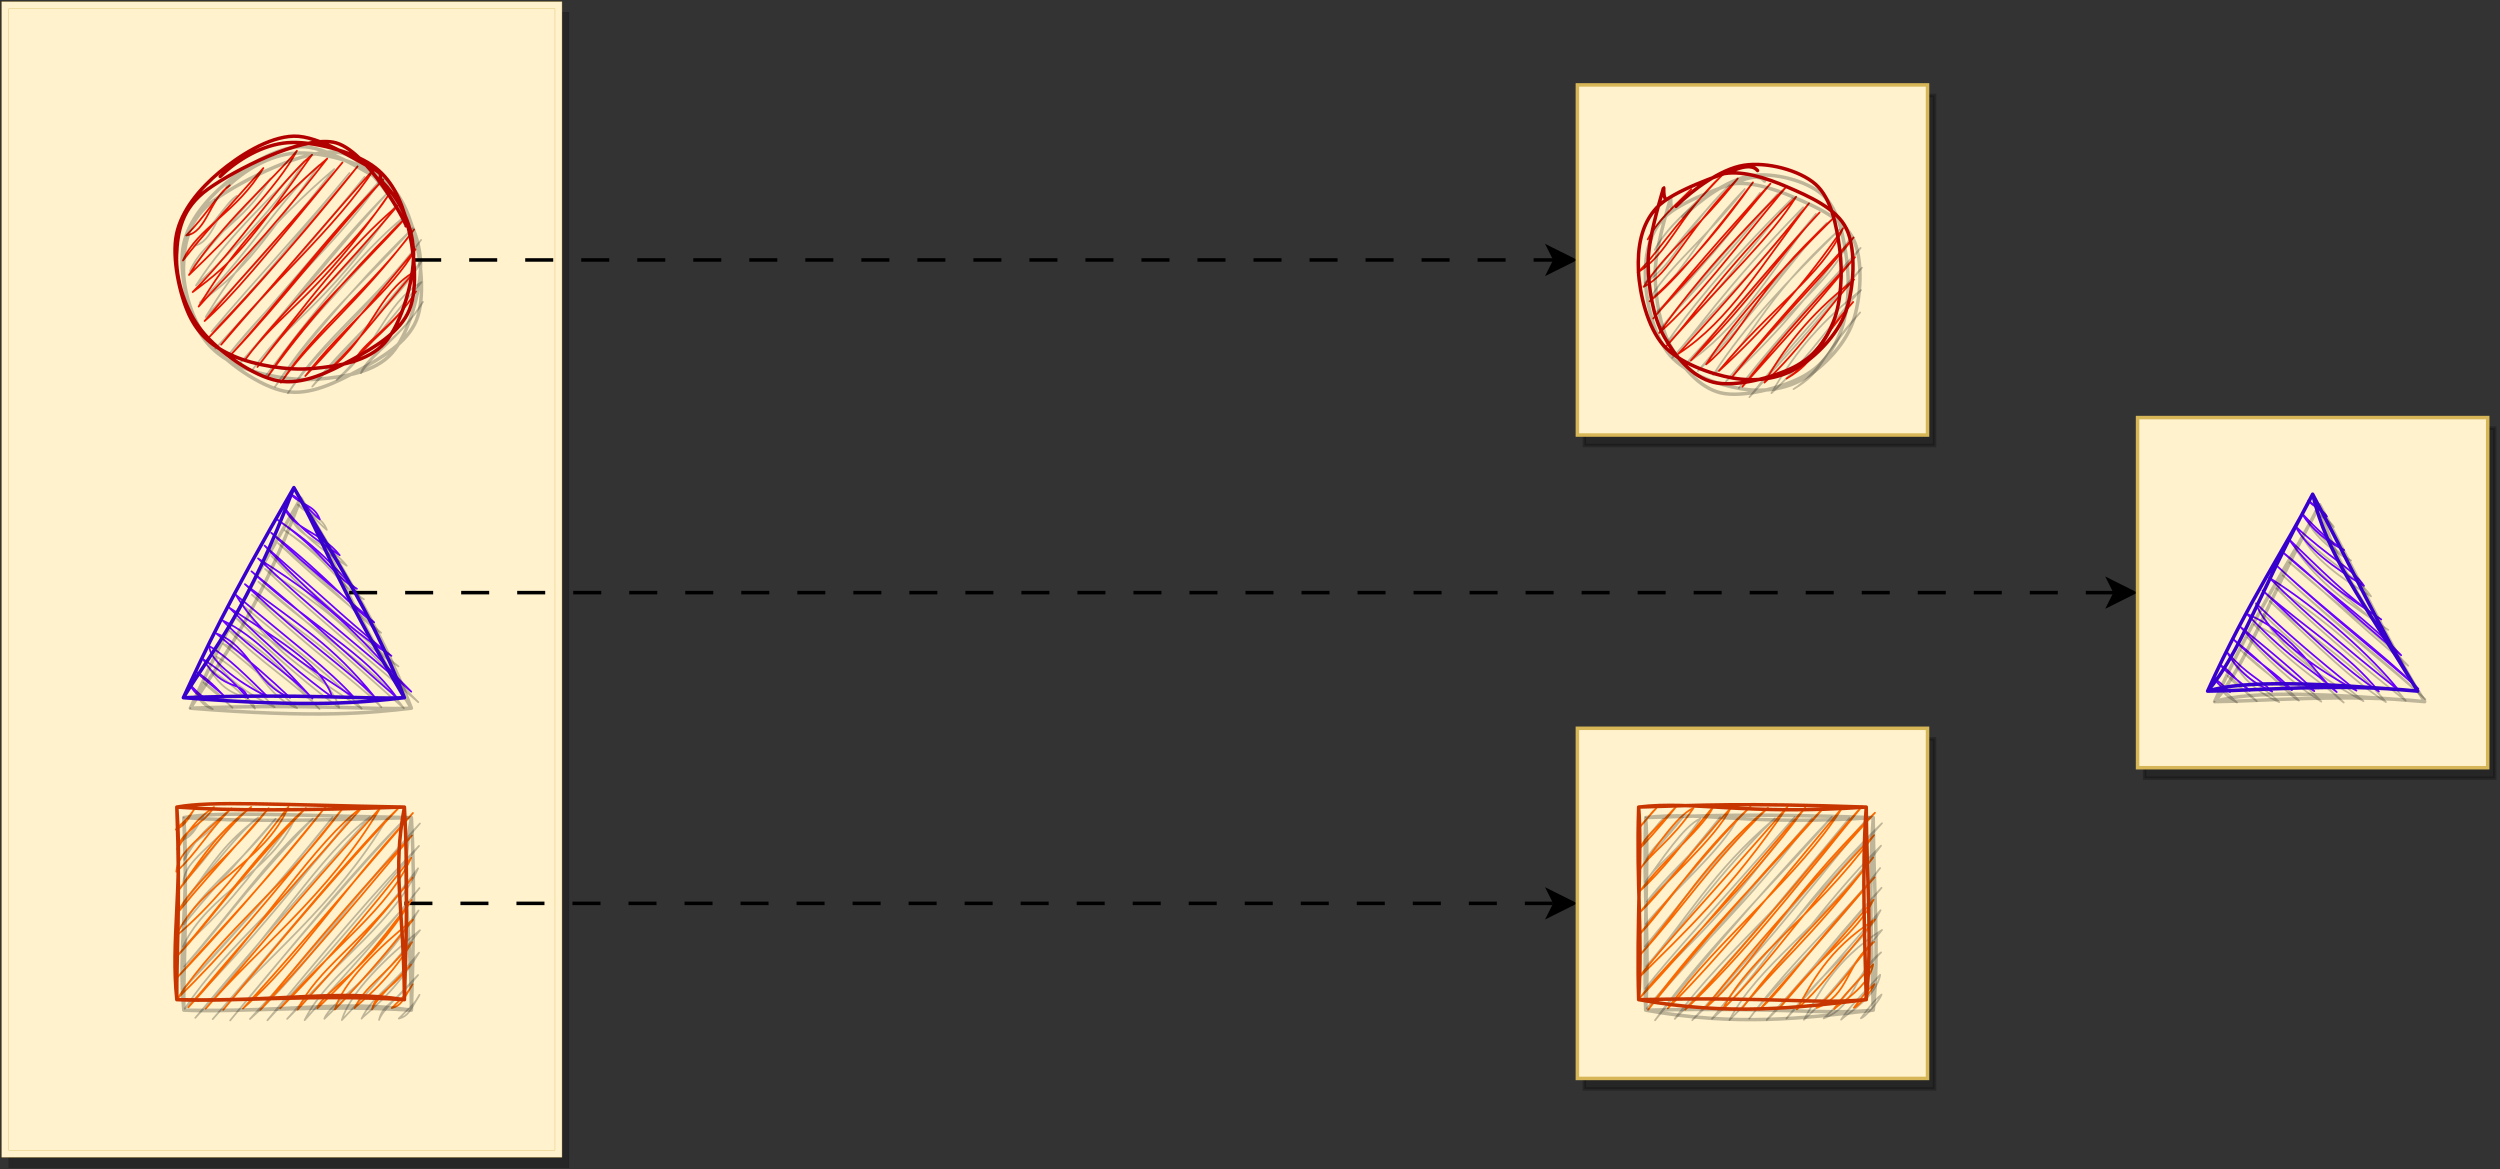 <?xml version="1.0" encoding="UTF-8"?>
<!-- Do not edit this file with editors other than draw.io -->
<!DOCTYPE svg PUBLIC "-//W3C//DTD SVG 1.1//EN" "http://www.w3.org/Graphics/SVG/1.1/DTD/svg11.dtd">
<svg xmlns="http://www.w3.org/2000/svg" xmlns:xlink="http://www.w3.org/1999/xlink" version="1.1" width="714px" height="334px" viewBox="-0.5 -0.5 714 334" content="&lt;mxfile host=&quot;app.diagrams.net&quot; modified=&quot;2023-10-21T21:03:21.591Z&quot; agent=&quot;Mozilla/5.0 (Windows NT 10.0; Win64; x64) AppleWebKit/537.36 (KHTML, like Gecko) Chrome/118.0.0.0 Safari/537.36&quot; etag=&quot;GrWuHYcuAEoqK_byYwQe&quot; version=&quot;22.0.6&quot; type=&quot;device&quot;&gt;&lt;diagram name=&quot;Página-1&quot; id=&quot;BTUdbJtTcB-sQafnarFC&quot;&gt;7Vpbc5s6EP41fiwjpHB7PHEupw+d6TTn0j51ZJBBDSCPkG3cX38ESIAMiX0SkzSpeTG70kra1advJeEZmmflLcer5BOLSDqDICpn6GoGoX0BgPypNLtG49mwUcScRqpSp7ijP4lSKrt4TSNSGBUFY6mgK1MZsjwnoTB0mHO2NastWWr2usIxGSjuQpwOtf/SSCRKa7tBV/AnoXGiuvah1xQscHgfc7bOVX8ziJb10xRnWLelHC0SHLFtT4WuZ2jOGRPNW1bOSVrFVoetsbt5oLQdNye5MDra0IIutHtGI2zxowohBCleyGmsK9BMOpg1lrptUd4Gf3/ZfEk/bm7R9cd/tt/j5QfotINuBzPsXfUkX1Rn46Mf78FVDuB0TXRQ69CJnfZHRnFVvZJSNn0ZsXXjqS2Fei5I1QGQ0jahgtytcFgVbyV2pS4RWaoqt7NRCXGKi0LZ1aG5ZDwifM5SxqU6ZzmpTO6JCBNVrRCc3RNdQ8595C5cx5UlS5aLG5zRtFoQf+GEZVhpFfhtVMk0TXvWEjYwDKU+Yxvcc4kU9GdfZgKLniwXI+nLJKJ9Ua2ZniZl4X0bosYHjfpKo+JPuCDlgzA7jI5bwjIi+E4a6mZcBU7FElrc9pac1iW91YaQUmK1zOO2aQNsCmD/B2zeAFskksygRMZFwmKW4/S6016Ga76pw2ebaCIlFV+rGFqOkr71Sq5KFd5a2Gkhl2587QvfuhYqsTOrpd3orNnHIy5l2z9yudwFZbmyPCnaDGwNodeEu4rxU5AlJ4qteUgeq+ir9IF5TB5rET2AVU5SGZyNOb4x4CnTz4zmosO47wML2KB9oIF4iXnL9802m5GqZvbw3I7rGRD3D/Op4BTncQ3uA4xp0utz+NMe40/kATCfP5U/XQyAzLwKsw3APwRAGZpEu6wrviTR1rRxQ4WgeazKf9C4jvoVnJJ2oY2sC2Tg0A48Cw7Id4x7XWTpvdzp2TeYgH31e49Hz+z7UuyrE/Vh9vUmYV/HM3cYyHFelGy1/4+R7esy7NxDDgDHI3Zvh4pdH4wQapPrfh9CNVEGg+FG1nWGXLoPxpMRKbLPRPrOiPTiWCKFkxAp9AIr6D172wcbWntYbjyajljhs4kVF6vm6mhJy2pqT8i07+UuYDLGdPcY00eW5wwP/2BkA9oqT8+a6DCmZDN0VRxxMJoQXaN5/BKqjPskdBGnvrP9zQ9GLvQ0jWliA63m0LloMlRenFH5K6Ay5jiipBuH8v+X2XS2vNgHaoteA6refrI+HVidc1p+w2nZc6tdngkrz7c899VT8xEfgc6Xlu85N3uBbfmuCc1gFJqOa8Ex1psMm96Z894w5+0fRXrp8RX57oiPNOd7w7fOacPzxoQ3h1Ls/lbSXMN0/91B1/8B&lt;/diagram&gt;&lt;/mxfile&gt;"><rect x="-0.5" y="-0.5" width="714" height="334" fill="#333333" stroke="none"/><defs><style type="text/css" id="ge-export-svg-flow-animation">.ge-export-svg-flow-animation {&#xa;animation: ge-export-svg-flow-animation 0.5s linear;&#xa;animation-iteration-count: infinite;&#xa;}&#xa;@keyframes ge-export-svg-flow-animation {&#xa;to {&#xa;stroke-dashoffset: -16;&#xa;}&#xa;}</style></defs><g><rect x="0" y="0" width="160" height="330" fill="#000000" stroke="#000000" stroke-width="0.1" pointer-events="all" transform="translate(2,3)" opacity="0.25"/><rect x="0" y="0" width="160" height="330" fill="#fff2cc" stroke="#d6b656" stroke-width="0.1" pointer-events="all"/><rect x="2" y="2" width="156" height="326" fill="#fff2cc" stroke="#d6b656" stroke-width="0.1" pointer-events="all"/><path stroke-dasharray="8" class="ge-export-svg-flow-animation" d="M 99.21 168.76 Q 99.21 168.76 603.62 168.76" fill="none" stroke="rgb(0, 0, 0)" stroke-miterlimit="10" pointer-events="stroke"/><path d="M 608.87 168.76 L 601.87 172.26 L 603.62 168.76 L 601.87 165.26 Z" fill="rgb(0, 0, 0)" stroke="rgb(0, 0, 0)" stroke-miterlimit="10" pointer-events="all"/><path d="M 53.43 137.2 L 113.43 168.76 L 53.43 200.32 Z" fill="none" stroke="none" transform="translate(2,3)rotate(-90,83.43,168.76)" pointer-events="all" opacity="0.25"/><path d="M 53.43 137.2 L 113.43 168.76 L 53.43 200.32 Z" fill="none" stroke="none" transform="rotate(-90,83.43,168.76)" pointer-events="all"/><path d="M 53.43 137.2 C 53.43 137.2 53.43 137.2 53.43 137.2 M 53.43 137.2 C 53.43 137.2 53.43 137.2 53.43 137.2 M 53.17 143.6 C 53.5 142.28 54.5 140.44 57.1 139.07 M 53.17 143.6 C 54.41 141.55 56.34 140.02 57.1 139.07 M 53.56 149.24 C 53.63 148.85 58.39 145.08 60.78 140.94 M 53.56 149.24 C 56.39 146.27 58.77 142.82 60.78 140.94 M 53.3 155.64 C 58.64 154.01 54.83 148.66 64.45 142.81 M 53.3 155.64 C 57.01 152.24 59.21 150.7 64.45 142.81 M 53.7 161.28 C 58.17 151.96 64.66 144.31 68.13 144.68 M 53.7 161.28 C 59.32 155.54 65.02 149.93 68.13 144.68 M 53.43 167.68 C 57.3 157.63 68.12 156.45 71.8 146.55 M 53.43 167.68 C 59.16 161.56 63.37 156.79 71.8 146.55 M 53.17 174.08 C 61.12 166.74 71.23 157.73 75.48 148.42 M 53.17 174.08 C 60.39 167.42 66.85 156.75 75.48 148.42 M 53.57 179.72 C 62.19 176.95 68.23 167.13 79.15 150.29 M 53.57 179.72 C 58.4 173.01 66.88 162.54 79.15 150.29 M 53.31 186.12 C 61.45 174.5 68.72 160.69 82.83 152.16 M 53.31 186.12 C 61.44 178.9 69.31 168.18 82.83 152.16 M 53.7 191.76 C 68.61 179.66 73.82 170.6 85.85 154.78 M 53.7 191.76 C 61.87 183.7 68.45 173.19 85.85 154.78 M 53.44 198.16 C 66.53 188.82 73.3 174.34 89.52 156.65 M 53.44 198.16 C 65.91 183.85 78.61 170.28 89.52 156.65 M 55.15 202.29 C 69.89 187.48 77.97 182.76 93.2 158.52 M 55.15 202.29 C 65.84 190.11 77.76 174.91 93.2 158.52 M 65.38 196.62 C 71.4 186.88 83.1 173.22 96.87 160.39 M 65.38 196.62 C 72.99 186.84 80.12 179.36 96.87 160.39 M 74.96 191.69 C 77.19 187.06 87.39 179.19 100.55 162.26 M 74.96 191.69 C 81.02 184.87 88.99 174.49 100.55 162.26 M 84.54 186.77 C 86.53 183.16 93.37 179.99 104.22 164.13 M 84.54 186.77 C 88.09 179.7 94.35 178.16 104.22 164.13 M 94.12 181.85 C 100.75 176.69 101.69 168.07 107.9 166 M 94.12 181.85 C 96.67 178.03 100.86 170.74 107.9 166 M 104.36 176.17 C 108.7 174.55 108.38 170.67 111.57 167.87 M 104.36 176.17 C 106.55 173.48 109.85 171.22 111.57 167.87" fill="none" stroke="#000000" stroke-width="0.5" stroke-linejoin="round" stroke-linecap="round" stroke-miterlimit="10" transform="translate(2,3)rotate(-90,83.43,168.76)" pointer-events="all" opacity="0.25"/><path d="M 53.43 137.2 C 53.43 137.2 53.43 137.2 53.43 137.2 M 53.43 137.2 C 53.43 137.2 53.43 137.2 53.43 137.2 M 53.17 143.6 C 53.5 142.28 54.5 140.44 57.1 139.07 M 53.17 143.6 C 54.41 141.55 56.34 140.02 57.1 139.07 M 53.56 149.24 C 53.63 148.85 58.39 145.08 60.78 140.94 M 53.56 149.24 C 56.39 146.27 58.77 142.82 60.78 140.94 M 53.3 155.64 C 58.64 154.01 54.83 148.66 64.45 142.81 M 53.3 155.64 C 57.01 152.24 59.21 150.7 64.45 142.81 M 53.7 161.28 C 58.17 151.96 64.66 144.31 68.13 144.68 M 53.7 161.28 C 59.32 155.54 65.02 149.93 68.13 144.68 M 53.43 167.68 C 57.3 157.63 68.12 156.45 71.8 146.55 M 53.43 167.68 C 59.16 161.56 63.37 156.79 71.8 146.55 M 53.17 174.08 C 61.12 166.74 71.23 157.73 75.48 148.42 M 53.17 174.08 C 60.39 167.42 66.85 156.75 75.48 148.42 M 53.57 179.72 C 62.19 176.95 68.23 167.13 79.15 150.29 M 53.57 179.72 C 58.4 173.01 66.88 162.54 79.15 150.29 M 53.31 186.12 C 61.45 174.5 68.72 160.69 82.83 152.16 M 53.31 186.12 C 61.44 178.9 69.31 168.18 82.83 152.16 M 53.7 191.76 C 68.61 179.66 73.82 170.6 85.85 154.78 M 53.7 191.76 C 61.87 183.7 68.45 173.19 85.85 154.78 M 53.44 198.16 C 66.53 188.82 73.3 174.34 89.52 156.65 M 53.44 198.16 C 65.91 183.85 78.61 170.28 89.52 156.65 M 55.15 202.29 C 69.89 187.48 77.97 182.76 93.2 158.52 M 55.15 202.29 C 65.84 190.11 77.76 174.91 93.2 158.52 M 65.38 196.62 C 71.4 186.88 83.1 173.22 96.87 160.39 M 65.38 196.62 C 72.99 186.84 80.12 179.36 96.87 160.39 M 74.96 191.69 C 77.19 187.06 87.39 179.19 100.55 162.26 M 74.96 191.69 C 81.02 184.87 88.99 174.49 100.55 162.26 M 84.54 186.77 C 86.53 183.16 93.37 179.99 104.22 164.13 M 84.54 186.77 C 88.09 179.7 94.35 178.16 104.22 164.13 M 94.12 181.85 C 100.75 176.69 101.69 168.07 107.9 166 M 94.12 181.85 C 96.67 178.03 100.86 170.74 107.9 166 M 104.36 176.17 C 108.7 174.55 108.38 170.67 111.57 167.87 M 104.36 176.17 C 106.55 173.48 109.85 171.22 111.57 167.87" fill="none" stroke="#6a00ff" stroke-width="0.5" stroke-linejoin="round" stroke-linecap="round" stroke-miterlimit="10" transform="rotate(-90,83.43,168.76)" pointer-events="all"/><path d="M 53.43 137.2 M 53.43 137.2 C 67.36 145.83 78.07 155.35 113.43 168.76 M 53.43 137.2 C 66.7 143.37 79.91 149.35 113.43 168.76 M 113.43 168.76 C 97.74 177.75 88.14 179.64 53.43 200.32 M 113.43 168.76 C 95.02 179.05 78.95 190.54 53.43 200.32 M 53.43 200.32 C 52.09 188.68 50.5 173.81 53.43 137.2 M 53.43 200.32 C 52.92 188.75 54.67 171.73 53.43 137.2" fill="none" stroke="#000000" stroke-linejoin="round" stroke-linecap="round" stroke-miterlimit="10" transform="translate(2,3)rotate(-90,83.43,168.76)" pointer-events="all" opacity="0.25"/><path d="M 53.43 137.2 M 53.43 137.2 C 67.36 145.83 78.07 155.35 113.43 168.76 M 53.43 137.2 C 66.7 143.37 79.91 149.35 113.43 168.76 M 113.43 168.76 C 97.74 177.75 88.14 179.64 53.43 200.32 M 113.43 168.76 C 95.02 179.05 78.95 190.54 53.43 200.32 M 53.43 200.32 C 52.09 188.68 50.5 173.81 53.43 137.2 M 53.43 200.32 C 52.92 188.75 54.67 171.73 53.43 137.2" fill="none" stroke="#3700cc" stroke-linejoin="round" stroke-linecap="round" stroke-miterlimit="10" transform="rotate(-90,83.43,168.76)" pointer-events="all"/><path stroke-dasharray="8" class="ge-export-svg-flow-animation" d="M 115 257.5 Q 115 257.5 443.63 257.5" fill="none" stroke="rgb(0, 0, 0)" stroke-miterlimit="10" pointer-events="stroke"/><path d="M 448.88 257.5 L 441.88 261 L 443.63 257.5 L 441.88 254 Z" fill="rgb(0, 0, 0)" stroke="rgb(0, 0, 0)" stroke-miterlimit="10" pointer-events="all"/><rect x="50" y="230" width="65" height="55" fill="none" stroke="none" pointer-events="all" transform="translate(2,3)" opacity="0.25"/><rect x="50" y="230" width="65" height="55" fill="none" stroke="none" pointer-events="all"/><path d="M 49.98 230.03 C 49.98 230.03 49.98 230.03 49.98 230.03 M 49.98 230.03 C 49.98 230.03 49.98 230.03 49.98 230.03 M 49.71 236.42 C 53.08 234.98 53.8 232.06 55.62 229.63 M 49.71 236.42 C 51.18 234.74 53.19 233.65 55.62 229.63 M 50.11 242.07 C 51.32 236.57 57.33 235.41 60.61 229.99 M 50.11 242.07 C 52.9 237.26 55.62 233.35 60.61 229.99 M 49.85 248.47 C 50.3 244.13 52.74 241.83 65.59 230.35 M 49.85 248.47 C 55.68 243.21 58.79 237.11 65.59 230.35 M 50.24 254.11 C 59.24 241.53 61.54 237.59 71.24 229.96 M 50.24 254.11 C 57.7 244.55 65.88 234.14 71.24 229.96 M 49.98 260.51 C 54.63 251.33 65.14 244.36 76.22 230.32 M 49.98 260.51 C 56.87 252.06 59.81 249.08 76.22 230.32 M 49.72 266.9 C 56.98 251.29 74.96 245.96 81.87 229.92 M 49.72 266.9 C 59.76 258.42 67.61 248.71 81.87 229.92 M 50.11 272.55 C 58.85 263.42 65.11 253.12 86.85 230.28 M 50.11 272.55 C 63.44 257.23 74.3 241.42 86.85 230.28 M 49.85 278.95 C 60.16 268.23 75.55 250.86 92.5 229.89 M 49.85 278.95 C 63.99 263.09 76.33 250.51 92.5 229.89 M 50.25 284.59 C 62.81 265.76 80.43 253.24 97.48 230.25 M 50.25 284.59 C 63.14 272.03 74.74 258.48 97.48 230.25 M 53.27 287.21 C 74.76 264.09 89.37 239.92 103.13 229.85 M 53.27 287.21 C 64.52 273.7 79.71 256.07 103.13 229.85 M 58.25 287.57 C 72.71 270.69 93.24 255.19 108.11 230.21 M 58.25 287.57 C 70.3 273.85 81.92 259.39 108.11 230.21 M 63.24 287.93 C 79.51 268.02 102.39 241.59 113.76 229.82 M 63.24 287.93 C 81.16 266.52 100.33 242.81 113.76 229.82 M 68.88 287.54 C 84.89 273.46 95.46 255.68 117.43 231.69 M 68.88 287.54 C 80.92 274.57 89.74 263.9 117.43 231.69 M 73.87 287.9 C 90.84 269.75 104.89 252.65 117.17 238.09 M 73.87 287.9 C 88.94 269.46 106.46 249.04 117.17 238.09 M 79.51 287.5 C 95.41 269.31 110.39 259.04 116.91 244.49 M 79.51 287.5 C 91.51 275.58 104.37 260.7 116.91 244.49 M 84.5 287.86 C 90.23 276.16 101.97 269.61 117.3 250.13 M 84.5 287.86 C 94.3 276.75 106.69 263.48 117.3 250.13 M 90.14 287.47 C 91.97 282.32 104.61 276.79 117.04 256.53 M 90.14 287.47 C 99.42 278.52 106.59 270.75 117.04 256.53 M 95.13 287.83 C 97.41 280.05 107.74 269.95 117.44 262.17 M 95.13 287.83 C 104.76 277.8 113.92 266.71 117.44 262.17 M 100.77 287.43 C 101.08 286.67 109.8 280.84 117.18 268.57 M 100.77 287.43 C 104 280.85 108.37 279.37 117.18 268.57 M 105.76 287.79 C 106.93 282.96 109.64 283.85 116.91 274.96 M 105.76 287.79 C 106.59 285.2 111.32 280.9 116.91 274.96 M 111.4 287.4 C 114.12 286.66 114.47 285.37 117.31 280.61 M 111.4 287.4 C 114.25 284.43 115.91 283.43 117.31 280.61" fill="none" stroke="#000000" stroke-width="0.5" stroke-linejoin="round" stroke-linecap="round" stroke-miterlimit="10" pointer-events="all" transform="translate(2,3)" opacity="0.25"/><path d="M 49.98 230.03 C 49.98 230.03 49.98 230.03 49.98 230.03 M 49.98 230.03 C 49.98 230.03 49.98 230.03 49.98 230.03 M 49.71 236.42 C 53.08 234.98 53.8 232.06 55.62 229.63 M 49.71 236.42 C 51.18 234.74 53.19 233.65 55.62 229.63 M 50.11 242.07 C 51.32 236.57 57.33 235.41 60.61 229.99 M 50.11 242.07 C 52.9 237.26 55.62 233.35 60.61 229.99 M 49.85 248.47 C 50.3 244.13 52.74 241.83 65.59 230.35 M 49.85 248.47 C 55.68 243.21 58.79 237.11 65.59 230.35 M 50.24 254.11 C 59.24 241.53 61.54 237.59 71.24 229.96 M 50.24 254.11 C 57.7 244.55 65.88 234.14 71.24 229.96 M 49.98 260.51 C 54.63 251.33 65.14 244.36 76.22 230.32 M 49.98 260.51 C 56.87 252.06 59.81 249.08 76.22 230.32 M 49.72 266.9 C 56.98 251.29 74.96 245.96 81.87 229.92 M 49.72 266.9 C 59.76 258.42 67.61 248.71 81.87 229.92 M 50.11 272.55 C 58.85 263.42 65.11 253.12 86.85 230.28 M 50.11 272.55 C 63.44 257.23 74.3 241.42 86.85 230.28 M 49.85 278.95 C 60.16 268.23 75.55 250.86 92.5 229.89 M 49.85 278.95 C 63.99 263.09 76.33 250.51 92.5 229.89 M 50.25 284.59 C 62.81 265.76 80.43 253.24 97.48 230.25 M 50.25 284.59 C 63.14 272.03 74.74 258.48 97.48 230.25 M 53.27 287.21 C 74.76 264.09 89.37 239.92 103.13 229.85 M 53.27 287.21 C 64.52 273.7 79.71 256.07 103.13 229.85 M 58.25 287.57 C 72.71 270.69 93.24 255.19 108.11 230.21 M 58.25 287.57 C 70.3 273.85 81.92 259.39 108.11 230.21 M 63.24 287.93 C 79.51 268.02 102.39 241.59 113.76 229.82 M 63.24 287.93 C 81.16 266.52 100.33 242.81 113.76 229.82 M 68.88 287.54 C 84.89 273.46 95.46 255.68 117.43 231.69 M 68.88 287.54 C 80.92 274.57 89.74 263.9 117.43 231.69 M 73.87 287.9 C 90.84 269.75 104.89 252.65 117.17 238.09 M 73.87 287.9 C 88.94 269.46 106.46 249.04 117.17 238.09 M 79.51 287.5 C 95.41 269.31 110.39 259.04 116.91 244.49 M 79.51 287.5 C 91.51 275.58 104.37 260.7 116.91 244.49 M 84.5 287.86 C 90.23 276.16 101.97 269.61 117.3 250.13 M 84.5 287.86 C 94.3 276.75 106.69 263.48 117.3 250.13 M 90.14 287.47 C 91.97 282.32 104.61 276.79 117.04 256.53 M 90.14 287.47 C 99.42 278.52 106.59 270.75 117.04 256.53 M 95.13 287.83 C 97.41 280.05 107.74 269.95 117.44 262.17 M 95.13 287.83 C 104.76 277.8 113.92 266.71 117.44 262.17 M 100.77 287.43 C 101.08 286.67 109.8 280.84 117.18 268.57 M 100.77 287.43 C 104 280.85 108.37 279.37 117.18 268.57 M 105.76 287.79 C 106.93 282.96 109.64 283.85 116.91 274.96 M 105.76 287.79 C 106.59 285.2 111.32 280.9 116.91 274.96 M 111.4 287.4 C 114.12 286.66 114.47 285.37 117.31 280.61 M 111.4 287.4 C 114.25 284.43 115.91 283.43 117.31 280.61" fill="none" stroke="#fa6800" stroke-width="0.5" stroke-linejoin="round" stroke-linecap="round" stroke-miterlimit="10" pointer-events="all"/><path d="M 50 230 C 60.22 228.18 77.24 229.33 115 230 M 50 230 C 65.64 231.15 85.93 230.94 115 230 M 115 230 C 111.47 248.98 114.78 257.13 115 285 M 115 230 C 116.13 249.87 115.4 272.16 115 285 M 115 285 C 89.85 283.39 63.95 285.74 50 285 M 115 285 C 95.36 282.04 80.63 285.61 50 285 M 50 285 C 49.87 272.06 51.07 258.68 50 230 M 50 285 C 48.24 267.98 51.64 253.51 50 230" fill="none" stroke="#000000" stroke-linejoin="round" stroke-linecap="round" stroke-miterlimit="10" pointer-events="all" transform="translate(2,3)" opacity="0.25"/><path d="M 50 230 C 60.22 228.18 77.24 229.33 115 230 M 50 230 C 65.64 231.15 85.93 230.94 115 230 M 115 230 C 111.47 248.98 114.78 257.13 115 285 M 115 230 C 116.13 249.87 115.4 272.16 115 285 M 115 285 C 89.85 283.39 63.95 285.74 50 285 M 115 285 C 95.36 282.04 80.63 285.61 50 285 M 50 285 C 49.87 272.06 51.07 258.68 50 230 M 50 285 C 48.24 267.98 51.64 253.51 50 230" fill="none" stroke="#c73500" stroke-linejoin="round" stroke-linecap="round" stroke-miterlimit="10" pointer-events="all"/><path stroke-dasharray="8" class="ge-export-svg-flow-animation" d="M 117.5 73.75 Q 117.5 73.75 443.63 73.75" fill="none" stroke="rgb(0, 0, 0)" stroke-miterlimit="10" pointer-events="stroke"/><path d="M 448.88 73.75 L 441.88 77.25 L 443.63 73.75 L 441.88 70.25 Z" fill="rgb(0, 0, 0)" stroke="rgb(0, 0, 0)" stroke-miterlimit="10" pointer-events="all"/><rect x="450" y="23.75" width="100" height="100" fill="#000000" stroke="#000000" pointer-events="all" transform="translate(2,3)" opacity="0.25"/><rect x="450" y="23.75" width="100" height="100" fill="#fff2cc" stroke="#d6b656" pointer-events="all"/><ellipse cx="497.5" cy="77.5" rx="30" ry="30" fill="none" stroke="none" pointer-events="all" transform="translate(2,3)" opacity="0.25"/><ellipse cx="497.5" cy="77.5" rx="30" ry="30" fill="none" stroke="none" pointer-events="all"/><path d="M 472.98 58.46 C 472.98 58.46 472.98 58.46 472.98 58.46 M 472.98 58.46 C 472.98 58.46 472.98 58.46 472.98 58.46 M 470.09 67.87 C 474.05 60.76 479.51 56.91 482.56 53.53 M 470.09 67.87 C 472.63 62.9 478.38 57.66 482.56 53.53 M 467.21 77.29 C 476.11 72.05 478.3 61.9 491.48 49.37 M 467.21 77.29 C 472.94 71.96 475.52 65.93 491.48 49.37 M 468.91 81.42 C 476.71 77.55 479.53 67.47 495.81 50.48 M 468.91 81.42 C 475.3 71.43 484.87 64.44 495.81 50.48 M 470.62 85.56 C 477.8 80.02 488.73 66.63 500.14 51.59 M 470.62 85.56 C 482.31 74.71 492.03 63.06 500.14 51.59 M 471.67 90.45 C 485.95 72.97 497.75 60.02 505.13 51.95 M 471.67 90.45 C 478.89 81.91 487.16 73.91 505.13 51.95 M 473.38 94.58 C 479.14 86.41 489.13 73.28 509.46 53.07 M 473.38 94.58 C 484.13 84.96 493.64 72.15 509.46 53.07 M 475.08 98.71 C 493.24 78.14 505.38 67.08 512.48 55.69 M 475.08 98.71 C 481.67 91.9 488.83 80.04 512.48 55.69 M 478.76 100.58 C 493.6 91.07 502.99 74.44 516.15 57.56 M 478.76 100.58 C 494.99 83.18 507.94 67.51 516.15 57.56 M 482.43 102.45 C 499.19 85.89 510.82 68.63 519.17 60.19 M 482.43 102.45 C 495.19 87.7 507.74 72.46 519.17 60.19 M 486.76 103.57 C 497.51 94.99 499.83 82.85 522.85 62.06 M 486.76 103.57 C 496.21 88.94 508.07 76.76 522.85 62.06 M 490.44 105.44 C 505.14 87.29 520.04 78.2 525.87 64.68 M 490.44 105.44 C 503.26 93.78 515.56 79.75 525.87 64.68 M 494.11 107.31 C 502.3 96.67 512.6 85.13 528.89 67.31 M 494.11 107.31 C 507.83 90.4 521.3 77.39 528.89 67.31 M 497.13 109.93 C 508.18 95.83 521.2 81.84 529.28 72.95 M 497.13 109.93 C 507.09 98.64 514.66 90.77 529.28 72.95 M 503.43 108.78 C 510.58 96.22 518.29 87.8 529.02 79.35 M 503.43 108.78 C 514.22 98.77 522.68 85.69 529.02 79.35 M 509.73 107.63 C 518.93 102.22 516.6 99.06 528.76 85.74 M 509.73 107.63 C 516.19 103.72 521.16 94.38 528.76 85.74" fill="none" stroke="#000000" stroke-width="0.5" stroke-linejoin="round" stroke-linecap="round" stroke-miterlimit="10" pointer-events="all" transform="translate(2,3)" opacity="0.25"/><path d="M 472.98 58.46 C 472.98 58.46 472.98 58.46 472.98 58.46 M 472.98 58.46 C 472.98 58.46 472.98 58.46 472.98 58.46 M 470.09 67.87 C 474.05 60.76 479.51 56.91 482.56 53.53 M 470.09 67.87 C 472.63 62.9 478.38 57.66 482.56 53.53 M 467.21 77.29 C 476.11 72.05 478.3 61.9 491.48 49.37 M 467.21 77.29 C 472.94 71.96 475.52 65.93 491.48 49.37 M 468.91 81.42 C 476.71 77.55 479.53 67.47 495.81 50.48 M 468.91 81.42 C 475.3 71.43 484.87 64.44 495.81 50.48 M 470.62 85.56 C 477.8 80.02 488.73 66.63 500.14 51.59 M 470.62 85.56 C 482.31 74.71 492.03 63.06 500.14 51.59 M 471.67 90.45 C 485.95 72.97 497.75 60.02 505.13 51.95 M 471.67 90.45 C 478.89 81.91 487.16 73.91 505.13 51.95 M 473.38 94.58 C 479.14 86.41 489.13 73.28 509.46 53.07 M 473.38 94.58 C 484.13 84.96 493.64 72.15 509.46 53.07 M 475.08 98.71 C 493.24 78.14 505.38 67.08 512.48 55.69 M 475.08 98.71 C 481.67 91.9 488.83 80.04 512.48 55.69 M 478.76 100.58 C 493.6 91.07 502.99 74.44 516.15 57.56 M 478.76 100.58 C 494.99 83.18 507.94 67.51 516.15 57.56 M 482.43 102.45 C 499.19 85.89 510.82 68.63 519.17 60.19 M 482.43 102.45 C 495.19 87.7 507.74 72.46 519.17 60.19 M 486.76 103.57 C 497.51 94.99 499.83 82.85 522.85 62.06 M 486.76 103.57 C 496.21 88.94 508.07 76.76 522.85 62.06 M 490.44 105.44 C 505.14 87.29 520.04 78.2 525.87 64.68 M 490.44 105.44 C 503.26 93.78 515.56 79.75 525.87 64.68 M 494.11 107.31 C 502.3 96.67 512.6 85.13 528.89 67.31 M 494.11 107.31 C 507.83 90.4 521.3 77.39 528.89 67.31 M 497.13 109.93 C 508.18 95.83 521.2 81.84 529.28 72.95 M 497.13 109.93 C 507.09 98.64 514.66 90.77 529.28 72.95 M 503.43 108.78 C 510.58 96.22 518.29 87.8 529.02 79.35 M 503.43 108.78 C 514.22 98.77 522.68 85.69 529.02 79.35 M 509.73 107.63 C 518.93 102.22 516.6 99.06 528.76 85.74 M 509.73 107.63 C 516.19 103.72 521.16 94.38 528.76 85.74" fill="none" stroke="#e51400" stroke-width="0.5" stroke-linejoin="round" stroke-linecap="round" stroke-miterlimit="10" pointer-events="all"/><path d="M 490.92 49.31 C 496.31 47.86 503.94 50.28 509.93 52.89 C 515.93 55.49 524.11 58.98 526.89 64.93 C 529.68 70.89 529.02 81.99 526.63 88.61 C 524.25 95.24 517.96 101.53 512.59 104.67 C 507.22 107.81 500.75 108.56 494.41 107.47 C 488.07 106.37 479.06 103.2 474.56 98.1 C 470.07 93 467.74 83.43 467.44 76.86 C 467.14 70.29 468.15 63.51 472.78 58.68 C 477.41 53.86 490.43 49.65 495.21 47.9 C 499.99 46.15 501.08 47.83 501.45 48.2 M 478.15 58.43 C 482.86 53.76 490.88 47.77 497.51 46.71 C 504.15 45.65 513.4 48.09 517.97 52.08 C 522.54 56.07 524.05 64.12 524.92 70.65 C 525.79 77.18 525.36 85.64 523.18 91.25 C 521 96.87 517.53 101.45 511.82 104.36 C 506.11 107.27 495.12 110.18 488.94 108.7 C 482.75 107.23 477.82 101.15 474.7 95.51 C 471.58 89.87 470.28 81.76 470.21 74.87 C 470.15 67.98 473.45 57.26 474.3 54.18 C 475.15 51.1 474.11 55.56 475.31 56.38" fill="none" stroke="#000000" stroke-linejoin="round" stroke-linecap="round" stroke-miterlimit="10" pointer-events="all" transform="translate(2,3)" opacity="0.25"/><path d="M 490.92 49.31 C 496.31 47.86 503.94 50.28 509.93 52.89 C 515.93 55.49 524.11 58.98 526.89 64.93 C 529.68 70.89 529.02 81.99 526.63 88.61 C 524.25 95.24 517.96 101.53 512.59 104.67 C 507.22 107.81 500.75 108.56 494.41 107.47 C 488.07 106.37 479.06 103.2 474.56 98.1 C 470.07 93 467.74 83.43 467.44 76.86 C 467.14 70.29 468.15 63.51 472.78 58.68 C 477.41 53.86 490.43 49.65 495.21 47.9 C 499.99 46.15 501.08 47.83 501.45 48.2 M 478.15 58.43 C 482.86 53.76 490.88 47.77 497.51 46.71 C 504.15 45.65 513.4 48.09 517.97 52.08 C 522.54 56.07 524.05 64.12 524.92 70.65 C 525.79 77.18 525.36 85.64 523.18 91.25 C 521 96.87 517.53 101.45 511.82 104.36 C 506.11 107.27 495.12 110.18 488.94 108.7 C 482.75 107.23 477.82 101.15 474.7 95.51 C 471.58 89.87 470.28 81.76 470.21 74.87 C 470.15 67.98 473.45 57.26 474.3 54.18 C 475.15 51.1 474.11 55.56 475.31 56.38" fill="none" stroke="#b20000" stroke-linejoin="round" stroke-linecap="round" stroke-miterlimit="10" pointer-events="all"/><ellipse cx="83.75" cy="73.75" rx="33.75" ry="33.75" fill="none" stroke="none" pointer-events="all" transform="translate(2,3)" opacity="0.25"/><ellipse cx="83.75" cy="73.75" rx="33.75" ry="33.75" fill="none" stroke="none" pointer-events="all"/><path d="M 58.84 53.56 C 58.84 53.56 58.84 53.56 58.84 53.56 M 58.84 53.56 C 58.84 53.56 58.84 53.56 58.84 53.56 M 52.68 66.75 C 58.59 65.86 59.26 56.45 65.14 52.41 M 52.68 66.75 C 58.44 60.94 60.83 56.01 65.14 52.41 M 51.76 73.9 C 55.72 64.6 67.02 60.42 74.72 47.49 M 51.76 73.9 C 57.77 66.18 64.29 59.21 74.72 47.49 M 53.47 78.04 C 64.76 67.29 79.01 52.58 84.3 42.56 M 53.47 78.04 C 62.67 63.35 77.24 51.11 84.3 42.56 M 54.52 82.92 C 66.19 74.34 70.41 69.3 88.63 43.68 M 54.52 82.92 C 68.49 68.86 78.72 52.03 88.63 43.68 M 56.23 87.06 C 64.15 73.94 74.79 60.25 92.96 44.79 M 56.23 87.06 C 65.27 76.9 73.54 69.79 92.96 44.79 M 57.93 91.19 C 70.51 76.24 85.5 60.37 97.3 45.91 M 57.93 91.19 C 65.27 84.76 74.51 73.82 97.3 45.91 M 58.98 96.08 C 66.83 87.26 79.49 74.71 101.63 47.02 M 58.98 96.08 C 73.4 81.26 87.45 64.32 101.63 47.02 M 62.66 97.95 C 75.7 81.31 95.49 64.6 106.61 47.38 M 62.66 97.95 C 78.24 79.92 97 58.14 106.61 47.38 M 65.68 100.57 C 80.29 85.11 93.58 67.44 108.98 50.76 M 65.68 100.57 C 79.93 84.95 91.49 68.47 108.98 50.76 M 69.35 102.44 C 79.67 88.26 89.63 85.11 110.68 54.9 M 69.35 102.44 C 82.25 85 100.77 70.17 110.68 54.9 M 73.03 104.31 C 85.59 87.63 99.73 69.27 113.05 58.28 M 73.03 104.31 C 84.93 88.58 96.3 78.03 113.05 58.28 M 76.05 106.94 C 88.7 87.48 101.25 77.42 115.41 61.65 M 76.05 106.94 C 89.63 88.17 105.81 70.91 115.41 61.65 M 79.72 108.81 C 88.42 96.06 101.21 86.91 117.77 65.03 M 79.72 108.81 C 89.68 93.28 105.59 81.7 117.77 65.03 M 86.68 106.9 C 97.71 92.5 111.56 82.43 118.17 70.68 M 86.68 106.9 C 98.45 94.51 107.34 83.88 118.17 70.68 M 93.63 105 C 105.82 95.34 107.09 83.42 117.9 77.07 M 93.63 105 C 102.66 96.29 110.79 85.26 117.9 77.07 M 100.59 103.09 C 102.43 97.57 112.18 92.96 118.3 82.72 M 100.59 103.09 C 104.4 96.95 111.95 92.92 118.3 82.72" fill="none" stroke="#000000" stroke-width="0.5" stroke-linejoin="round" stroke-linecap="round" stroke-miterlimit="10" pointer-events="all" transform="translate(2,3)" opacity="0.25"/><path d="M 58.84 53.56 C 58.84 53.56 58.84 53.56 58.84 53.56 M 58.84 53.56 C 58.84 53.56 58.84 53.56 58.84 53.56 M 52.68 66.75 C 58.59 65.86 59.26 56.45 65.14 52.41 M 52.68 66.75 C 58.44 60.94 60.83 56.01 65.14 52.41 M 51.76 73.9 C 55.72 64.6 67.02 60.42 74.72 47.49 M 51.76 73.9 C 57.77 66.18 64.29 59.21 74.72 47.49 M 53.47 78.04 C 64.76 67.29 79.01 52.58 84.3 42.56 M 53.47 78.04 C 62.67 63.35 77.24 51.11 84.3 42.56 M 54.52 82.92 C 66.19 74.34 70.41 69.3 88.63 43.68 M 54.52 82.92 C 68.49 68.86 78.72 52.03 88.63 43.68 M 56.23 87.06 C 64.15 73.94 74.79 60.25 92.96 44.79 M 56.23 87.06 C 65.27 76.9 73.54 69.79 92.96 44.79 M 57.93 91.19 C 70.51 76.24 85.5 60.37 97.3 45.91 M 57.93 91.19 C 65.27 84.76 74.51 73.82 97.3 45.91 M 58.98 96.08 C 66.83 87.26 79.49 74.71 101.63 47.02 M 58.98 96.08 C 73.4 81.26 87.45 64.32 101.63 47.02 M 62.66 97.95 C 75.7 81.31 95.49 64.6 106.61 47.38 M 62.66 97.95 C 78.24 79.92 97 58.14 106.61 47.38 M 65.68 100.57 C 80.29 85.11 93.58 67.44 108.98 50.76 M 65.68 100.57 C 79.93 84.95 91.49 68.47 108.98 50.76 M 69.35 102.44 C 79.67 88.26 89.63 85.11 110.68 54.9 M 69.35 102.44 C 82.25 85 100.77 70.17 110.68 54.9 M 73.03 104.31 C 85.59 87.63 99.73 69.27 113.05 58.28 M 73.03 104.31 C 84.93 88.58 96.3 78.03 113.05 58.28 M 76.05 106.94 C 88.7 87.48 101.25 77.42 115.41 61.65 M 76.05 106.94 C 89.63 88.17 105.81 70.91 115.41 61.65 M 79.72 108.81 C 88.42 96.06 101.21 86.91 117.77 65.03 M 79.72 108.81 C 89.68 93.28 105.59 81.7 117.77 65.03 M 86.68 106.9 C 97.71 92.5 111.56 82.43 118.17 70.68 M 86.68 106.9 C 98.45 94.51 107.34 83.88 118.17 70.68 M 93.63 105 C 105.82 95.34 107.09 83.42 117.9 77.07 M 93.63 105 C 102.66 96.29 110.79 85.26 117.9 77.07 M 100.59 103.09 C 102.43 97.57 112.18 92.96 118.3 82.72 M 100.59 103.09 C 104.4 96.95 111.95 92.92 118.3 82.72" fill="none" stroke="#e51400" stroke-width="0.5" stroke-linejoin="round" stroke-linecap="round" stroke-miterlimit="10" pointer-events="all"/><path d="M 62.39 49.9 C 67.2 45.19 74.45 40.79 81.66 40.25 C 88.87 39.7 99.96 42.76 105.66 46.63 C 111.36 50.51 114.07 56.6 115.86 63.49 C 117.66 70.39 119.06 81.53 116.42 87.98 C 113.78 94.43 106.28 98.83 100.02 102.21 C 93.76 105.58 86.02 109.62 78.88 108.26 C 71.73 106.89 61.98 100 57.15 94.01 C 52.33 88.03 49.65 79.1 49.93 72.36 C 50.21 65.61 51.39 58.92 58.85 53.55 C 66.32 48.18 85.28 38.38 94.72 40.12 C 104.15 41.87 115.61 63.25 115.47 64.01 M 109.09 51.86 C 113.91 56.86 117.57 64.48 117.62 72.06 C 117.67 79.65 114.22 91.94 109.41 97.38 C 104.59 102.83 95.92 104.11 88.74 104.75 C 81.56 105.4 72.2 103.78 66.33 101.24 C 60.46 98.69 56.27 95.3 53.53 89.48 C 50.8 83.66 48.49 73.11 49.93 66.31 C 51.37 59.5 56.6 53.33 62.17 48.67 C 67.75 44.02 76.16 38.59 83.39 38.39 C 90.62 38.19 101.39 45.39 105.55 47.46 C 109.7 49.53 107.49 49.57 108.32 50.8 C 109.15 52.02 110.73 54.26 110.52 54.82" fill="none" stroke="#000000" stroke-linejoin="round" stroke-linecap="round" stroke-miterlimit="10" pointer-events="all" transform="translate(2,3)" opacity="0.25"/><path d="M 62.39 49.9 C 67.2 45.19 74.45 40.79 81.66 40.25 C 88.87 39.7 99.96 42.76 105.66 46.63 C 111.36 50.51 114.07 56.6 115.86 63.49 C 117.66 70.39 119.06 81.53 116.42 87.98 C 113.78 94.43 106.28 98.83 100.02 102.21 C 93.76 105.58 86.02 109.62 78.88 108.26 C 71.73 106.89 61.98 100 57.15 94.01 C 52.33 88.03 49.65 79.1 49.93 72.36 C 50.21 65.61 51.39 58.92 58.85 53.55 C 66.32 48.18 85.28 38.38 94.72 40.12 C 104.15 41.87 115.61 63.25 115.47 64.01 M 109.09 51.86 C 113.91 56.86 117.57 64.48 117.62 72.06 C 117.67 79.65 114.22 91.94 109.41 97.38 C 104.59 102.83 95.92 104.11 88.74 104.75 C 81.56 105.4 72.2 103.78 66.33 101.24 C 60.46 98.69 56.27 95.3 53.53 89.48 C 50.8 83.66 48.49 73.11 49.93 66.31 C 51.37 59.5 56.6 53.33 62.17 48.67 C 67.75 44.02 76.16 38.59 83.39 38.39 C 90.62 38.19 101.39 45.39 105.55 47.46 C 109.7 49.53 107.49 49.57 108.32 50.8 C 109.15 52.02 110.73 54.26 110.52 54.82" fill="none" stroke="#b20000" stroke-linejoin="round" stroke-linecap="round" stroke-miterlimit="10" pointer-events="all"/><rect x="609.99" y="118.76" width="100" height="100" fill="#000000" stroke="#000000" pointer-events="all" transform="translate(2,3)" opacity="0.25"/><rect x="609.99" y="118.76" width="100" height="100" fill="#fff2cc" stroke="#d6b656" pointer-events="all"/><path d="M 631.86 138.76 L 688.11 168.76 L 631.86 198.76 Z" fill="none" stroke="none" transform="translate(2,3)rotate(-90,659.99,168.76)" pointer-events="all" opacity="0.25"/><path d="M 631.86 138.76 L 688.11 168.76 L 631.86 198.76 Z" fill="none" stroke="none" transform="rotate(-90,659.99,168.76)" pointer-events="all"/><path d="M 631.86 138.76 C 631.86 138.76 631.86 138.76 631.86 138.76 M 631.86 138.76 C 631.86 138.76 631.86 138.76 631.86 138.76 M 631.6 145.16 C 632.85 143.18 633.29 142.05 635.53 140.63 M 631.6 145.16 C 632.23 144.44 633.72 143.23 635.53 140.63 M 631.99 150.8 C 635.4 146.01 637.84 145.35 639.21 142.5 M 631.99 150.8 C 634.81 148.03 636.74 144.4 639.21 142.5 M 631.73 157.2 C 633.31 153.81 636.15 148.17 642.88 144.37 M 631.73 157.2 C 635.86 153.12 636.01 150.6 642.88 144.37 M 632.13 162.84 C 637.12 158.55 640.18 152.53 646.56 146.24 M 632.13 162.84 C 634.26 159.16 638.22 156.59 646.56 146.24 M 631.86 169.24 C 633.84 167.6 640.36 160.32 650.23 148.11 M 631.86 169.24 C 634.94 164.27 640.59 156.76 650.23 148.11 M 631.6 175.64 C 635.88 169.68 648 164.25 653.91 149.98 M 631.6 175.64 C 637.66 169.59 639.9 163.27 653.91 149.98 M 632 181.28 C 640.06 166.11 650.03 154.8 656.93 152.6 M 632 181.28 C 641.62 169.44 649.09 160.57 656.93 152.6 M 631.74 187.68 C 642.42 179.03 649.09 167.65 660.6 154.47 M 631.74 187.68 C 638.22 177.86 646.28 169.62 660.6 154.47 M 632.13 193.32 C 641.51 185.9 655.29 170.7 664.28 156.34 M 632.13 193.32 C 644.29 177.96 655.49 165.01 664.28 156.34 M 632.53 198.96 C 639.86 191.06 651.99 175.39 667.95 158.21 M 632.53 198.96 C 643.27 188.07 652.84 174.55 667.95 158.21 M 642.11 194.04 C 655.42 177.91 667.05 166.21 671.63 160.08 M 642.11 194.04 C 651.94 184.75 658.86 174.44 671.63 160.08 M 652.34 188.36 C 659.53 177.55 665.01 169.1 675.3 161.95 M 652.34 188.36 C 658.59 178.66 667.23 170.47 675.3 161.95 M 661.92 183.44 C 667.28 174.59 672.59 167.3 678.98 163.82 M 661.92 183.44 C 666.77 180.32 670.4 172.9 678.98 163.82 M 672.16 177.76 C 674.01 173.62 678.18 168.18 682.65 165.69 M 672.16 177.76 C 674.58 173.75 677.57 170.46 682.65 165.69 M 681.73 172.84 C 684.05 171.53 684.47 168.7 686.33 167.56 M 681.73 172.84 C 682.67 171.96 684.49 169.82 686.33 167.56" fill="none" stroke="#000000" stroke-width="0.5" stroke-linejoin="round" stroke-linecap="round" stroke-miterlimit="10" transform="translate(2,3)rotate(-90,659.99,168.76)" pointer-events="all" opacity="0.25"/><path d="M 631.86 138.76 C 631.86 138.76 631.86 138.76 631.86 138.76 M 631.86 138.76 C 631.86 138.76 631.86 138.76 631.86 138.76 M 631.6 145.16 C 632.85 143.18 633.29 142.05 635.53 140.63 M 631.6 145.16 C 632.23 144.44 633.72 143.23 635.53 140.63 M 631.99 150.8 C 635.4 146.01 637.84 145.35 639.21 142.5 M 631.99 150.8 C 634.81 148.03 636.74 144.4 639.21 142.5 M 631.73 157.2 C 633.31 153.81 636.15 148.17 642.88 144.37 M 631.73 157.2 C 635.86 153.12 636.01 150.6 642.88 144.37 M 632.13 162.84 C 637.12 158.55 640.18 152.53 646.56 146.24 M 632.13 162.84 C 634.26 159.16 638.22 156.59 646.56 146.24 M 631.86 169.24 C 633.84 167.6 640.36 160.32 650.23 148.11 M 631.86 169.24 C 634.94 164.27 640.59 156.76 650.23 148.11 M 631.6 175.64 C 635.88 169.68 648 164.25 653.91 149.98 M 631.6 175.64 C 637.66 169.59 639.9 163.27 653.91 149.98 M 632 181.28 C 640.06 166.11 650.03 154.8 656.93 152.6 M 632 181.28 C 641.62 169.44 649.09 160.57 656.93 152.6 M 631.74 187.68 C 642.42 179.03 649.09 167.65 660.6 154.47 M 631.74 187.68 C 638.22 177.86 646.28 169.62 660.6 154.47 M 632.13 193.32 C 641.51 185.9 655.29 170.7 664.28 156.34 M 632.13 193.32 C 644.29 177.96 655.49 165.01 664.28 156.34 M 632.53 198.96 C 639.86 191.06 651.99 175.39 667.95 158.21 M 632.53 198.96 C 643.27 188.07 652.84 174.55 667.95 158.21 M 642.11 194.04 C 655.42 177.91 667.05 166.21 671.63 160.08 M 642.11 194.04 C 651.94 184.75 658.86 174.44 671.63 160.08 M 652.34 188.36 C 659.53 177.55 665.01 169.1 675.3 161.95 M 652.34 188.36 C 658.59 178.66 667.23 170.47 675.3 161.95 M 661.92 183.44 C 667.28 174.59 672.59 167.3 678.98 163.82 M 661.92 183.44 C 666.77 180.32 670.4 172.9 678.98 163.82 M 672.16 177.76 C 674.01 173.62 678.18 168.18 682.65 165.69 M 672.16 177.76 C 674.58 173.75 677.57 170.46 682.65 165.69 M 681.73 172.84 C 684.05 171.53 684.47 168.7 686.33 167.56 M 681.73 172.84 C 682.67 171.96 684.49 169.82 686.33 167.56" fill="none" stroke="#6a00ff" stroke-width="0.5" stroke-linejoin="round" stroke-linecap="round" stroke-miterlimit="10" transform="rotate(-90,659.99,168.76)" pointer-events="all"/><path d="M 631.86 138.76 M 631.86 138.76 C 657.74 150.43 673.82 161.64 688.11 168.76 M 631.86 138.76 C 642.89 148.12 658.33 152.77 688.11 168.76 M 688.11 168.76 C 670.44 172.91 658.03 182.83 631.86 198.76 M 688.11 168.76 C 669.75 178.57 648.1 188.63 631.86 198.76 M 631.86 198.76 C 634.16 171.43 635.15 149.13 631.86 138.76 M 631.86 198.76 C 634.21 176.59 631.95 152.06 631.86 138.76" fill="none" stroke="#000000" stroke-linejoin="round" stroke-linecap="round" stroke-miterlimit="10" transform="translate(2,3)rotate(-90,659.99,168.76)" pointer-events="all" opacity="0.25"/><path d="M 631.86 138.76 M 631.86 138.76 C 657.74 150.43 673.82 161.64 688.11 168.76 M 631.86 138.76 C 642.89 148.12 658.33 152.77 688.11 168.76 M 688.11 168.76 C 670.44 172.91 658.03 182.83 631.86 198.76 M 688.11 168.76 C 669.75 178.57 648.1 188.63 631.86 198.76 M 631.86 198.76 C 634.16 171.43 635.15 149.13 631.86 138.76 M 631.86 198.76 C 634.21 176.59 631.95 152.06 631.86 138.76" fill="none" stroke="#3700cc" stroke-linejoin="round" stroke-linecap="round" stroke-miterlimit="10" transform="rotate(-90,659.99,168.76)" pointer-events="all"/><rect x="450" y="207.5" width="100" height="100" fill="#000000" stroke="#000000" pointer-events="all" transform="translate(2,3)" opacity="0.25"/><rect x="450" y="207.5" width="100" height="100" fill="#fff2cc" stroke="#d6b656" pointer-events="all"/><rect x="467.5" y="230" width="65" height="55" fill="none" stroke="none" pointer-events="all" transform="translate(2,3)" opacity="0.25"/><rect x="467.5" y="230" width="65" height="55" fill="none" stroke="none" pointer-events="all"/><path d="M 467.54 229.96 C 467.54 229.96 467.54 229.96 467.54 229.96 M 467.54 229.96 C 467.54 229.96 467.54 229.96 467.54 229.96 M 467.28 236.35 C 469.97 233.5 470.43 232.31 472.53 230.32 M 467.28 236.35 C 469.09 234.11 471.49 231.51 472.53 230.32 M 467.67 242 C 468.21 241.48 473.37 235.99 478.17 229.92 M 467.67 242 C 469.43 238.53 471.78 236.85 478.17 229.92 M 467.41 248.39 C 471.87 242.41 478.41 232.27 483.16 230.28 M 467.41 248.39 C 470.73 243.21 476.85 239.71 483.16 230.28 M 467.81 254.04 C 475.73 243.86 486.32 235.57 488.8 229.89 M 467.81 254.04 C 474.49 247.92 479.92 240.53 488.8 229.89 M 467.54 260.43 C 475.14 251 489.3 239.2 493.79 230.25 M 467.54 260.43 C 473.78 254.43 479.64 246.14 493.79 230.25 M 467.28 266.83 C 474.42 259.84 483.29 244.89 499.43 229.85 M 467.28 266.83 C 475.92 256.55 484.82 244.53 499.43 229.85 M 467.68 272.48 C 479.18 259.31 486.14 245.76 504.42 230.21 M 467.68 272.48 C 480.24 258.71 487.45 246.86 504.42 230.21 M 467.42 278.87 C 473.29 270.89 489.43 253.62 510.06 229.82 M 467.42 278.87 C 480.4 265.93 493.79 253.65 510.06 229.82 M 467.81 284.52 C 480.05 269.27 497.26 254.12 515.05 230.18 M 467.81 284.52 C 484.02 267.29 498.43 249.12 515.05 230.18 M 470.17 287.9 C 485.53 266.38 509.14 243.67 520.69 229.78 M 470.17 287.9 C 487.27 266.49 507.09 244.2 520.69 229.78 M 475.82 287.5 C 490.71 267.2 513.03 250.17 525.68 230.14 M 475.82 287.5 C 492.24 271.05 507.35 252.13 525.68 230.14 M 480.8 287.86 C 497.78 271.73 509.95 255.92 531.32 229.75 M 480.8 287.86 C 502.33 264.98 519.51 242.75 531.32 229.75 M 486.45 287.47 C 500.07 276.07 508.48 257.34 534.99 231.62 M 486.45 287.47 C 499.15 271.26 515.98 252.75 534.99 231.62 M 491.43 287.83 C 499.9 271.75 516.46 262.44 534.73 238.02 M 491.43 287.83 C 506.12 273.41 517.94 254.73 534.73 238.02 M 497.08 287.43 C 504.36 277.62 517.48 266.88 534.47 244.41 M 497.08 287.43 C 509.97 270.03 524.76 257.32 534.47 244.41 M 502.06 287.79 C 509.28 281.34 517.3 269.13 534.87 250.06 M 502.06 287.79 C 511.7 277.08 520.35 266.97 534.87 250.06 M 507.71 287.4 C 519.8 271.82 529.51 266.47 534.6 256.45 M 507.71 287.4 C 517.41 276.17 525.73 267.12 534.6 256.45 M 512.69 287.76 C 516.68 280.78 521.29 270.74 535 262.1 M 512.69 287.76 C 518.96 282.05 524.08 275.38 535 262.1 M 518.34 287.36 C 527.75 283.75 526.67 274.67 534.74 268.5 M 518.34 287.36 C 526.04 280.25 529.98 273.12 534.74 268.5 M 523.32 287.72 C 524.66 286.27 533.46 281.19 534.48 274.89 M 523.32 287.72 C 525.41 284.39 529.4 280.5 534.48 274.89 M 528.97 287.33 C 530.2 286.99 534.14 282.52 534.87 280.54 M 528.97 287.33 C 530.77 285 532.37 282.53 534.87 280.54" fill="none" stroke="#000000" stroke-width="0.5" stroke-linejoin="round" stroke-linecap="round" stroke-miterlimit="10" pointer-events="all" transform="translate(2,3)" opacity="0.25"/><path d="M 467.54 229.96 C 467.54 229.96 467.54 229.96 467.54 229.96 M 467.54 229.96 C 467.54 229.96 467.54 229.96 467.54 229.96 M 467.28 236.35 C 469.97 233.5 470.43 232.31 472.53 230.32 M 467.28 236.35 C 469.09 234.11 471.49 231.51 472.53 230.32 M 467.67 242 C 468.21 241.48 473.37 235.99 478.17 229.92 M 467.67 242 C 469.43 238.53 471.78 236.85 478.17 229.92 M 467.41 248.39 C 471.87 242.41 478.41 232.27 483.16 230.28 M 467.41 248.39 C 470.73 243.21 476.85 239.71 483.16 230.28 M 467.81 254.04 C 475.73 243.86 486.32 235.57 488.8 229.89 M 467.81 254.04 C 474.49 247.92 479.92 240.53 488.8 229.89 M 467.54 260.43 C 475.14 251 489.3 239.2 493.79 230.25 M 467.54 260.43 C 473.78 254.43 479.64 246.14 493.79 230.25 M 467.28 266.83 C 474.42 259.84 483.29 244.89 499.43 229.85 M 467.28 266.83 C 475.92 256.55 484.82 244.53 499.43 229.85 M 467.68 272.48 C 479.18 259.31 486.14 245.76 504.42 230.21 M 467.68 272.48 C 480.24 258.71 487.45 246.86 504.42 230.21 M 467.42 278.87 C 473.29 270.89 489.43 253.62 510.06 229.82 M 467.42 278.87 C 480.4 265.93 493.79 253.65 510.06 229.82 M 467.81 284.52 C 480.05 269.27 497.26 254.12 515.05 230.18 M 467.81 284.52 C 484.02 267.29 498.43 249.12 515.05 230.18 M 470.17 287.9 C 485.53 266.38 509.14 243.67 520.69 229.78 M 470.17 287.9 C 487.27 266.49 507.09 244.2 520.69 229.78 M 475.82 287.5 C 490.71 267.2 513.03 250.17 525.68 230.14 M 475.82 287.5 C 492.24 271.05 507.35 252.13 525.68 230.14 M 480.8 287.86 C 497.78 271.73 509.95 255.92 531.32 229.75 M 480.8 287.86 C 502.33 264.98 519.51 242.75 531.32 229.75 M 486.45 287.47 C 500.07 276.07 508.48 257.34 534.99 231.62 M 486.45 287.47 C 499.15 271.26 515.98 252.75 534.99 231.62 M 491.43 287.83 C 499.9 271.75 516.46 262.44 534.73 238.02 M 491.43 287.83 C 506.12 273.41 517.94 254.73 534.73 238.02 M 497.08 287.43 C 504.36 277.62 517.48 266.88 534.47 244.41 M 497.08 287.43 C 509.97 270.03 524.76 257.32 534.47 244.41 M 502.06 287.79 C 509.28 281.34 517.3 269.13 534.87 250.06 M 502.06 287.79 C 511.7 277.08 520.35 266.97 534.87 250.06 M 507.71 287.4 C 519.8 271.82 529.51 266.47 534.6 256.45 M 507.71 287.4 C 517.41 276.17 525.73 267.12 534.6 256.45 M 512.69 287.76 C 516.68 280.78 521.29 270.74 535 262.1 M 512.69 287.76 C 518.96 282.05 524.08 275.38 535 262.1 M 518.34 287.36 C 527.75 283.75 526.67 274.67 534.74 268.5 M 518.34 287.36 C 526.04 280.25 529.98 273.12 534.74 268.5 M 523.32 287.72 C 524.66 286.27 533.46 281.19 534.48 274.89 M 523.32 287.72 C 525.41 284.39 529.4 280.5 534.48 274.89 M 528.97 287.33 C 530.2 286.99 534.14 282.52 534.87 280.54 M 528.97 287.33 C 530.77 285 532.37 282.53 534.87 280.54" fill="none" stroke="#fa6800" stroke-width="0.5" stroke-linejoin="round" stroke-linecap="round" stroke-miterlimit="10" pointer-events="all"/><path d="M 467.5 230 C 483.44 228.1 497.63 232.43 532.5 230 M 467.5 230 C 484.71 229.49 496.65 228.77 532.5 230 M 532.5 230 C 531.13 248.21 532.21 271.47 532.5 285 M 532.5 230 C 532.62 250.28 534.25 269.2 532.5 285 M 532.5 285 C 512.62 287.35 493.36 289.68 467.5 285 M 532.5 285 C 517.46 286.36 507.83 284.14 467.5 285 M 467.5 285 C 466.82 264.81 468.51 241.46 467.5 230 M 467.5 285 C 468.7 266 466.76 252.32 467.5 230" fill="none" stroke="#000000" stroke-linejoin="round" stroke-linecap="round" stroke-miterlimit="10" pointer-events="all" transform="translate(2,3)" opacity="0.25"/><path d="M 467.5 230 C 483.44 228.1 497.63 232.43 532.5 230 M 467.5 230 C 484.71 229.49 496.65 228.77 532.5 230 M 532.5 230 C 531.13 248.21 532.21 271.47 532.5 285 M 532.5 230 C 532.62 250.28 534.25 269.2 532.5 285 M 532.5 285 C 512.62 287.35 493.36 289.68 467.5 285 M 532.5 285 C 517.46 286.36 507.83 284.14 467.5 285 M 467.5 285 C 466.82 264.81 468.51 241.46 467.5 230 M 467.5 285 C 468.7 266 466.76 252.32 467.5 230" fill="none" stroke="#c73500" stroke-linejoin="round" stroke-linecap="round" stroke-miterlimit="10" pointer-events="all"/></g></svg>
